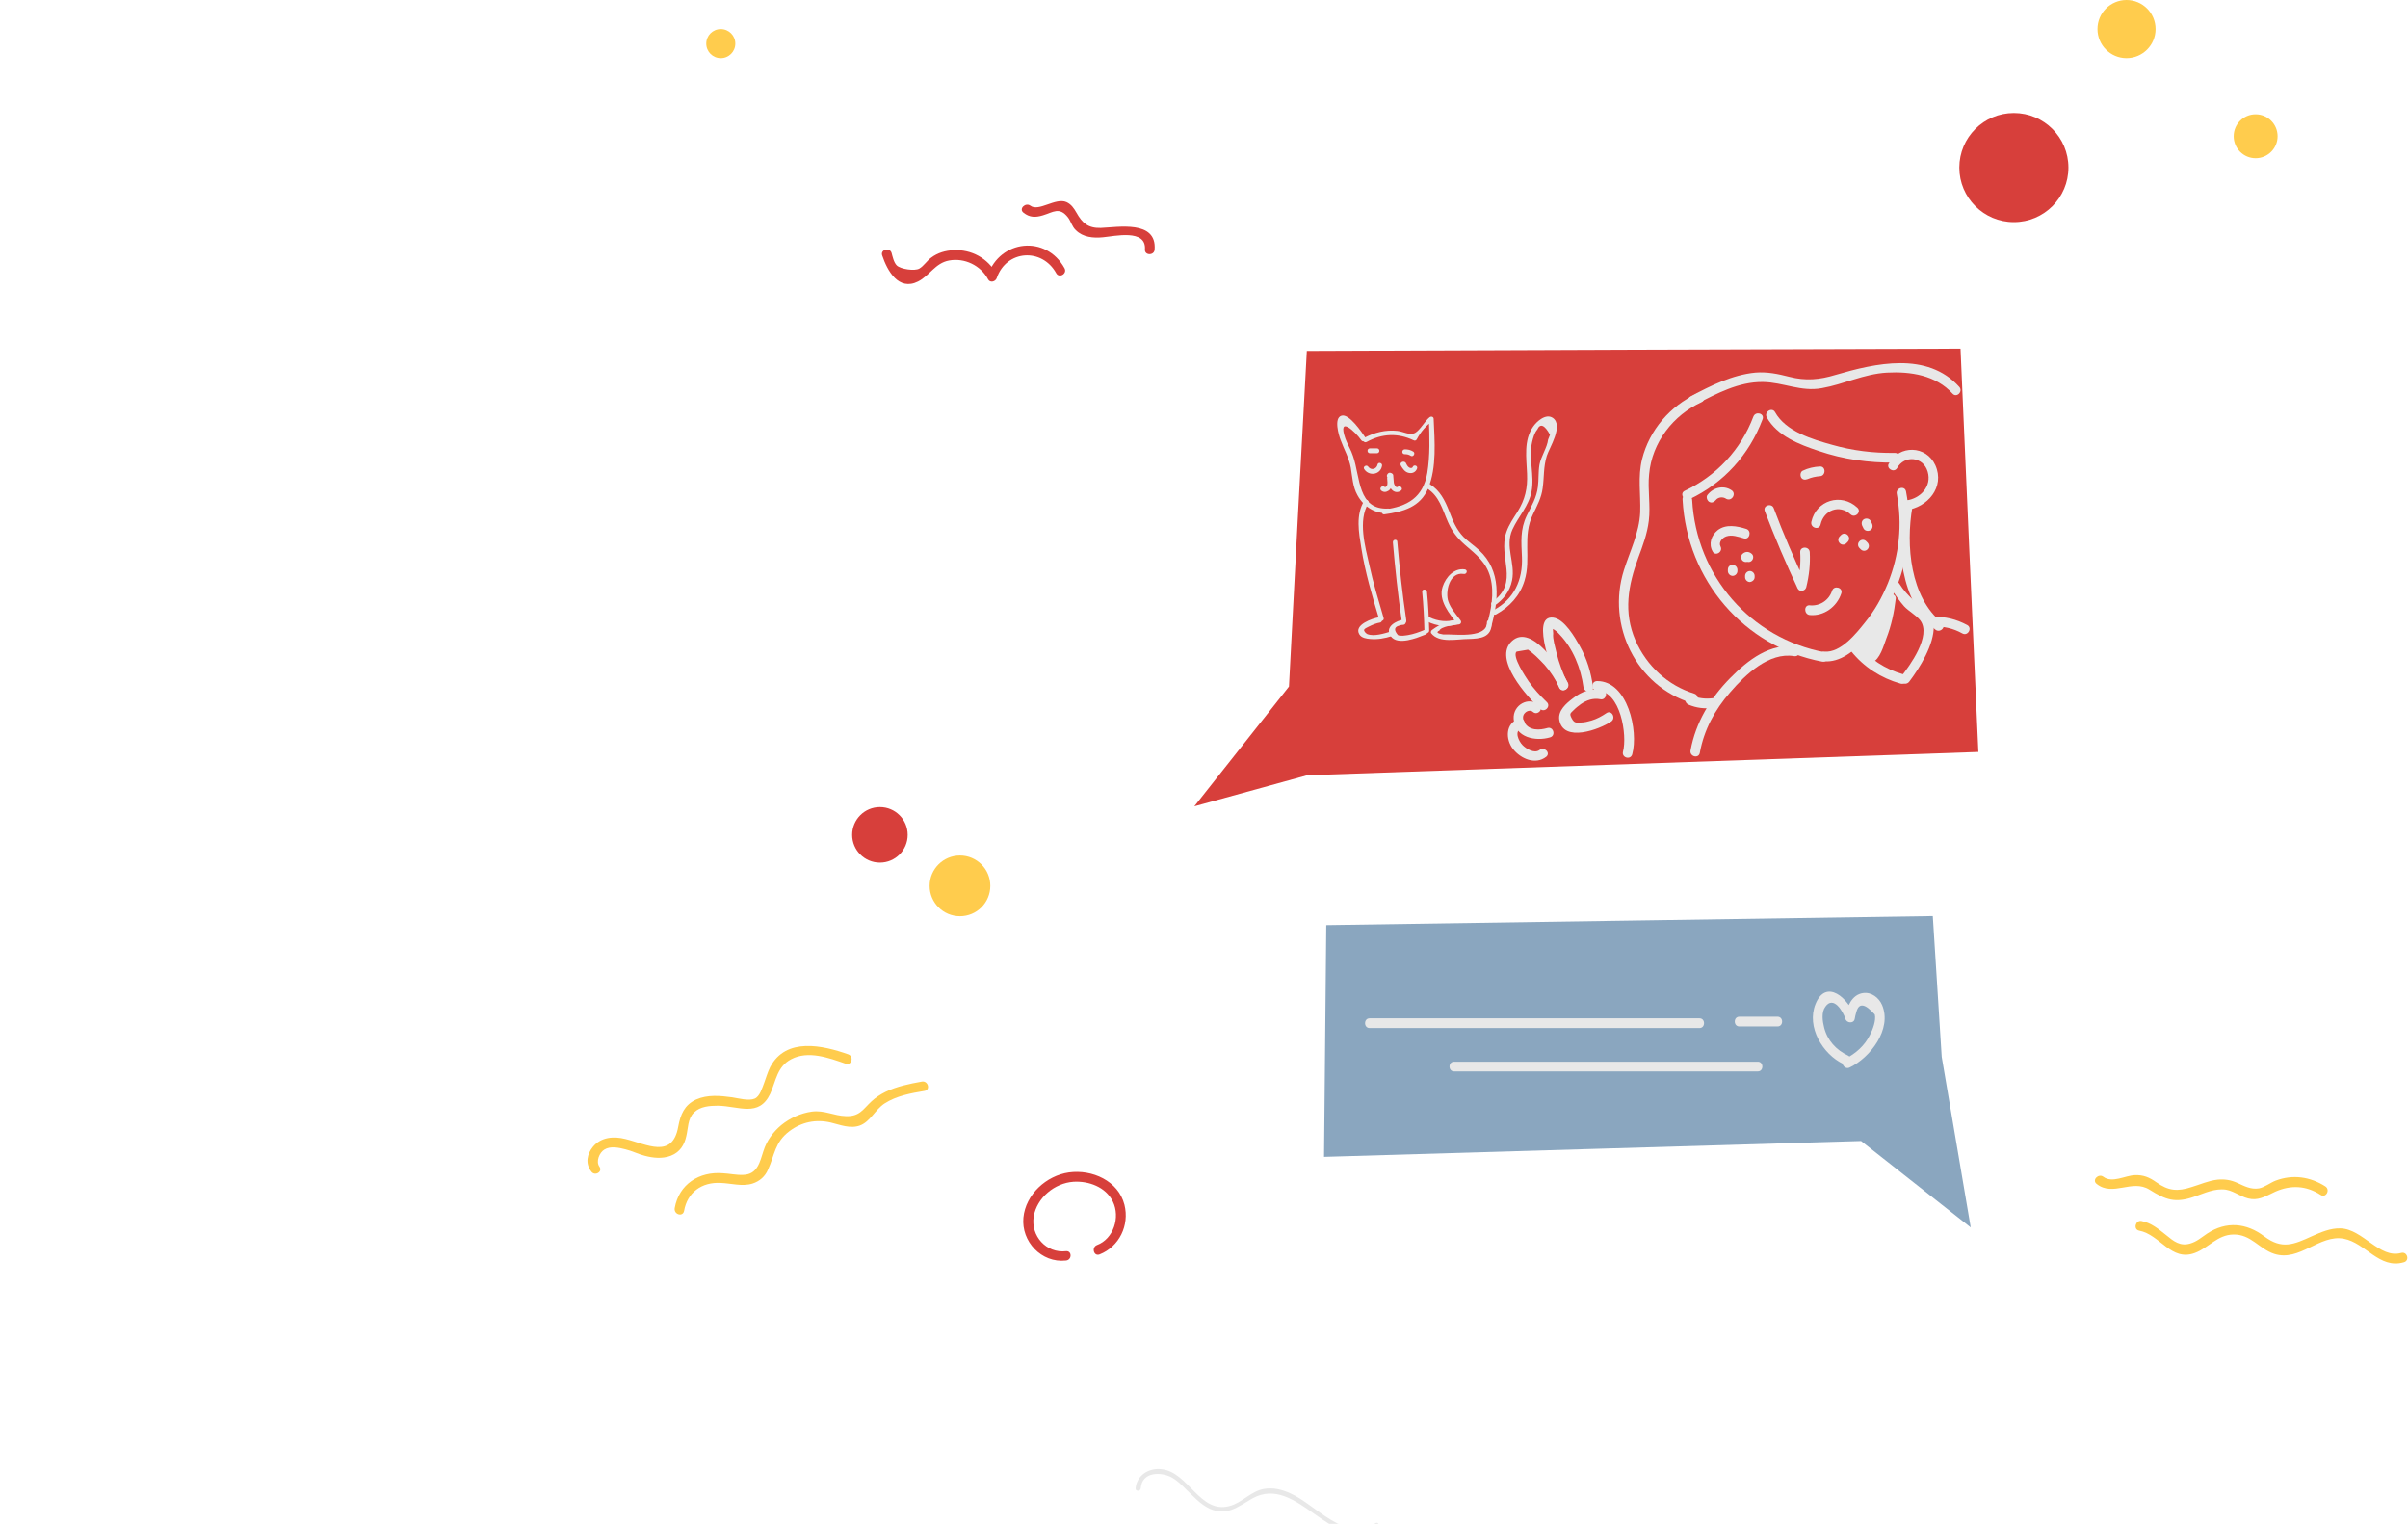 <svg width="746" height="472" viewBox="0 0 746 472" fill="none" xmlns="http://www.w3.org/2000/svg">
<path d="M623.9 68.8C633.234 68.8 640.8 61.234 640.8 51.9C640.8 42.566 633.234 35 623.9 35C614.566 35 607 42.566 607 51.9C607 61.234 614.566 68.8 623.9 68.8Z" fill="#D73F3B"/>
<path d="M272.6 267.2C277.35 267.2 281.2 263.35 281.2 258.6C281.2 253.85 277.35 250 272.6 250C267.85 250 264 253.85 264 258.6C264 263.35 267.85 267.2 272.6 267.2Z" fill="#D73F3B"/>
<path d="M297.4 283.8C302.592 283.8 306.8 279.591 306.8 274.4C306.8 269.209 302.592 265 297.4 265C292.209 265 288 269.209 288 274.4C288 279.591 292.209 283.8 297.4 283.8Z" fill="#FFCC4D"/>
<path d="M658.801 18C663.771 18 667.801 13.971 667.801 9C667.801 4.029 663.771 0 658.801 0C653.83 0 649.801 4.029 649.801 9C649.801 13.971 653.83 18 658.801 18Z" fill="#FFCC4D"/>
<path d="M698.8 49C702.556 49 705.6 45.956 705.6 42.2C705.6 38.445 702.556 35.4 698.8 35.4C695.045 35.4 692 38.445 692 42.2C692 45.956 695.045 49 698.8 49Z" fill="#FFCC4D"/>
<path d="M223.301 18C225.786 18 227.801 15.985 227.801 13.5C227.801 11.015 225.786 9 223.301 9C220.815 9 218.801 11.015 218.801 13.5C218.801 15.985 220.815 18 223.301 18Z" fill="#FFCC4D"/>
<path d="M185.718 361.401C184.518 359.801 185.718 357.001 187.218 356.101C189.118 354.901 191.718 355.501 193.718 356.001C195.818 356.501 197.718 357.501 199.718 358.001C202.318 358.701 205.218 359.001 207.818 358.001C210.618 356.901 212.018 354.701 212.618 351.901C213.218 349.501 213.018 346.501 215.018 344.601C216.918 342.701 219.918 342.501 222.418 342.501C228.818 342.601 235.118 346.201 238.618 338.801C240.418 334.801 240.718 330.401 245.118 328.101C250.418 325.301 256.818 327.701 262.018 329.501C263.818 330.101 264.618 327.301 262.818 326.601C254.918 323.801 243.518 321.201 238.618 330.501C237.818 332.101 237.318 333.901 236.718 335.501C236.118 337.001 235.418 339.601 233.818 340.301C232.018 341.101 228.718 340.201 226.818 339.901C223.118 339.401 219.218 339.001 215.618 340.601C212.018 342.301 210.818 345.201 210.118 349.001C208.318 359.101 200.318 354.401 193.718 352.801C190.118 351.901 186.218 352.201 183.718 355.201C181.818 357.501 181.318 360.401 183.118 362.801C184.218 364.501 186.818 363.001 185.718 361.401Z" fill="#FFCC4D"/>
<path d="M211.922 375.122C212.922 369.322 217.422 366.122 223.222 366.422C226.422 366.522 229.922 367.622 233.122 366.622C235.322 365.922 237.022 364.422 237.922 362.322C240.022 357.722 240.022 353.822 244.522 350.422C248.322 347.522 252.822 346.622 257.422 347.722C260.322 348.422 263.422 349.722 266.422 348.622C269.622 347.422 271.122 343.722 274.022 341.822C277.722 339.422 282.222 338.622 286.422 337.922C288.322 337.622 287.522 334.722 285.622 335.022C281.722 335.722 277.822 336.522 274.322 338.222C272.722 339.022 271.322 339.922 270.022 341.122C267.422 343.522 266.322 345.922 262.022 345.722C258.322 345.622 255.422 343.822 251.522 344.322C248.022 344.822 244.722 346.322 242.022 348.522C239.522 350.622 237.522 353.322 236.522 356.522C235.422 359.822 234.722 363.822 230.222 363.922C228.122 364.022 226.022 363.522 223.922 363.422C216.622 362.822 210.322 366.822 209.022 374.222C208.722 376.222 211.522 377.022 211.922 375.122Z" fill="#FFCC4D"/>
<path d="M662.698 381.2C669.198 382.4 672.598 390.9 679.998 388.1C684.298 386.5 686.898 382.5 691.898 382.4C697.398 382.3 699.898 386.9 704.598 388.4C712.398 390.9 718.598 382.3 726.098 383.7C732.898 385 737.098 393.2 744.698 391C746.598 390.5 745.798 387.6 743.898 388.1C737.198 390 731.998 380.7 725.098 380.5C721.998 380.4 718.998 381.7 716.298 382.9C710.598 385.5 706.998 387.1 701.498 383C695.998 378.8 689.698 378.2 683.798 382.1C681.998 383.3 680.598 384.6 678.498 385.2C675.398 386.1 673.398 384.5 671.098 382.6C668.698 380.7 666.498 378.8 663.398 378.2C661.598 377.9 660.798 380.8 662.698 381.2Z" fill="#FFCC4D"/>
<path d="M649.516 366.708C654.616 370.808 660.516 365.108 665.916 368.508C671.016 371.708 673.916 372.708 679.716 370.708C682.916 369.608 686.116 368.008 689.616 368.508C692.416 369.008 694.616 371.108 697.516 371.408C700.216 371.708 702.516 370.208 704.916 369.108C709.716 367.008 714.416 367.208 718.916 370.108C720.516 371.208 722.016 368.608 720.416 367.508C715.716 364.508 710.316 363.708 705.016 365.708C703.416 366.308 701.516 367.808 699.816 368.108C697.316 368.508 695.316 367.408 693.116 366.408C691.116 365.508 689.216 365.208 687.016 365.408C684.216 365.708 681.616 366.908 678.916 367.708C674.616 369.108 671.816 368.908 668.016 366.208C665.916 364.708 664.016 363.908 661.416 364.008C658.416 364.108 654.316 366.608 651.616 364.508C650.116 363.408 648.016 365.508 649.516 366.708Z" fill="#FFCC4D"/>
<path d="M353.401 461C353.801 455.7 359.901 455.9 363.101 457.7C364.701 458.6 366.001 459.9 367.301 461.2C369.601 463.4 371.801 465.9 374.701 467.3C380.101 469.7 383.401 466.8 387.901 464.2C402.101 456.2 412.601 482.2 426.901 473.1C427.701 472.6 427.001 471.3 426.101 471.8C416.601 477.9 407.701 466.1 399.801 462.6C397.201 461.4 394.401 460.7 391.601 461.2C387.501 461.9 384.801 465.5 380.901 466.5C371.701 469 368.201 456 359.901 455.1C355.901 454.6 352.101 457 351.801 461.1C351.801 462 353.301 462 353.401 461Z" fill="#E8E8E8"/>
<path d="M273.3 79.1C274.9 83.9 278.4 90.2 284.4 87.2C288 85.4 289.7 81.5 294 80.7C298.8 79.8 303.8 82.2 306.1 86.5C306.7 87.7 308.4 87.3 308.8 86.1C311.8 77.4 322.8 76.7 327.2 84.6C328.1 86.3 330.7 84.8 329.8 83.1C324.1 72.7 309.8 74.2 306 85.3C306.9 85.2 307.8 85.1 308.7 84.9C306.1 80 300.9 77.2 295.4 77.5C292.9 77.6 290.5 78.3 288.5 79.8C287.2 80.7 286.2 82.4 284.8 83.2C283.4 84 279 83.4 277.8 82.2C276.9 81.3 276.5 79.4 276.2 78.3C275.6 76.5 272.7 77.3 273.3 79.1Z" fill="#D73F3B"/>
<path d="M317.101 65.9C319.001 67.4 320.801 67.4 323.101 66.7C326.201 65.8 328.201 63.9 330.901 67.4C331.801 68.6 332.101 70.2 333.301 71.3C335.501 73.5 338.701 73.8 341.701 73.5C345.201 73.2 355.201 70.8 354.701 77.3C354.601 79.2 357.601 79.2 357.701 77.3C358.401 68.1 346.301 70.4 341.001 70.6C337.101 70.7 335.301 69.1 333.501 65.9C332.701 64.5 331.901 63.3 330.401 62.6C327.001 61.1 321.801 65.7 319.201 63.7C317.701 62.6 315.501 64.7 317.101 65.9Z" fill="#D73F3B"/>
<path d="M330.253 387.564C324.153 388.264 319.253 382.864 320.253 376.764C321.253 370.964 326.753 366.464 332.553 366.064C337.253 365.764 342.553 367.664 344.753 372.164C347.153 377.064 344.953 383.764 339.853 385.664C338.053 386.364 338.853 389.264 340.653 388.564C346.753 386.164 349.953 379.564 348.353 373.164C346.453 365.764 338.353 362.164 331.153 363.164C324.153 364.164 317.753 369.964 317.053 377.164C316.353 384.564 322.653 391.264 330.153 390.464C332.153 390.364 332.153 387.364 330.253 387.564Z" fill="#D73F3B"/>
<path d="M410.879 286.559C410.681 310.521 410.385 334.382 410.188 358.344C465.679 356.74 521.171 355.035 576.564 353.431C587.919 362.354 599.176 371.277 610.531 380.2C607.569 362.555 604.508 345.01 601.546 327.364C600.657 312.827 599.67 298.289 598.781 283.752C536.18 284.654 473.48 285.657 410.879 286.559Z" fill="#8AA6BF"/>
<path d="M404.855 108.702C402.979 143.391 401.103 177.98 399.326 212.669C389.551 225.001 379.775 237.433 370 249.765C381.651 246.556 393.303 243.348 404.954 240.14C474.269 237.734 543.585 235.328 612.9 232.921C611.024 191.314 609.148 149.607 607.371 108C539.734 108.201 472.295 108.401 404.855 108.702Z" fill="#D73F3B"/>
<path d="M521.267 154.821C522.65 179.785 540.324 200.338 564.515 204.95C566.391 205.251 567.181 202.444 565.305 202.043C542.398 197.732 525.513 178.482 524.229 154.821C524.032 152.816 521.07 152.816 521.267 154.821Z" fill="#E8E8E8"/>
<path d="M565.208 204.849C574.687 205.55 583.179 191.414 586.634 183.995C591.176 173.969 592.559 162.941 590.485 152.213C590.09 150.308 587.227 151.11 587.622 153.015C589.399 162.339 588.412 171.864 584.857 180.686C583.08 184.998 580.809 189.108 577.847 192.717C574.983 196.327 570.244 202.242 565.208 201.841C563.332 201.64 563.332 204.648 565.208 204.849Z" fill="#E8E8E8"/>
<path d="M573.502 201.741C577.452 206.654 582.784 210.063 588.807 211.767C590.683 212.269 591.473 209.361 589.597 208.86C583.969 207.256 579.229 204.148 575.576 199.636C574.391 198.132 572.317 200.338 573.502 201.741Z" fill="#E8E8E8"/>
<path d="M585.943 182.392C587.127 184.297 588.411 186.101 589.892 187.806C591.275 189.309 593.743 190.613 594.928 192.217C598.384 196.929 591.768 206.053 588.905 209.662C587.72 211.166 590.287 212.67 591.472 211.166C594.73 206.855 599.272 199.636 599.075 193.821C598.976 192.217 598.384 191.315 597.298 190.212C594.138 186.803 590.978 184.898 588.411 180.788C587.424 179.183 584.856 180.687 585.943 182.392Z" fill="#E8E8E8"/>
<path d="M584.068 185.399C583.575 190.212 582.39 194.824 580.316 199.235C580.02 199.937 579.329 200.839 579.131 201.541C578.638 203.346 579.921 200.438 580.218 200.037C581.402 197.932 582.39 195.726 583.377 193.621C582.489 193.22 581.6 192.819 580.711 192.418C579.823 195.325 578.341 197.531 575.972 199.536C576.762 200.137 577.552 200.739 578.341 201.34C580.415 197.831 582.39 194.322 584.463 190.713C585.451 189.009 582.982 187.705 581.896 189.209C579.724 192.217 577.552 195.225 575.379 198.132C574.392 199.536 576.564 201.24 577.749 199.937C580.119 197.13 581.896 194.122 583.081 190.713C583.772 188.908 580.909 188.106 580.218 189.911C579.131 192.919 577.65 195.425 575.577 197.831C576.367 198.433 577.157 199.035 577.947 199.636C580.119 196.628 582.291 193.621 584.463 190.713C583.575 190.212 582.785 189.711 581.896 189.209C579.823 192.718 577.848 196.227 575.774 199.837C574.886 201.441 576.86 202.644 578.144 201.641C580.909 199.436 582.686 196.628 583.673 193.22C584.167 191.615 581.699 190.513 581.007 192.016C579.921 194.122 578.835 196.328 577.848 198.433C577.255 199.636 576.268 201.14 576.465 202.544C576.564 204.248 578.243 205.752 580.02 205.15C582.39 204.348 583.575 199.937 584.365 197.831C585.944 193.821 586.833 189.61 587.327 185.299C587.228 183.495 584.266 183.495 584.068 185.399Z" fill="#E8E8E8"/>
<path d="M556.617 200.337C548.421 199.033 541.51 204.447 535.98 210.062C529.858 216.278 525.316 223.797 523.737 232.419C523.342 234.324 526.205 235.126 526.6 233.221C527.884 226.103 531.241 219.887 535.98 214.473C540.72 208.959 548.027 201.941 555.827 203.244C557.703 203.545 558.493 200.637 556.617 200.337Z" fill="#E8E8E8"/>
<path d="M546.744 158.328C549.805 166.449 553.261 174.47 556.914 182.29C557.506 183.493 559.284 183.092 559.58 181.889C560.468 178.28 560.863 174.771 560.666 171.061C560.567 169.156 557.605 169.156 557.704 171.061C557.901 174.47 557.605 177.779 556.716 181.087C557.605 180.987 558.494 180.887 559.382 180.686C555.828 173.066 552.471 165.347 549.508 157.426C548.916 155.722 546.052 156.524 546.744 158.328Z" fill="#E8E8E8"/>
<path d="M533.018 169.257C532.327 167.953 533.611 166.55 534.796 166.149C536.573 165.547 538.449 166.249 540.226 166.75C542.004 167.352 542.794 164.444 541.016 163.843C538.153 162.941 534.697 162.239 532.13 164.244C530.155 165.848 529.266 168.455 530.55 170.761C531.34 172.465 533.907 170.961 533.018 169.257Z" fill="#E8E8E8"/>
<path d="M564.026 162.441C565.013 158.03 569.851 156.125 573.307 159.333C574.69 160.636 576.862 158.531 575.381 157.228C570.444 152.616 562.643 154.922 561.162 161.639C560.767 163.544 563.631 164.346 564.026 162.441Z" fill="#E8E8E8"/>
<path d="M570.343 165.749C570.244 165.849 570.047 166.05 569.948 166.15C569.356 166.752 569.356 167.654 569.948 168.255C570.541 168.857 571.429 168.857 572.022 168.255C572.121 168.155 572.318 167.955 572.417 167.854C573.009 167.253 573.009 166.351 572.417 165.749C571.824 165.147 570.936 165.147 570.343 165.749Z" fill="#E8E8E8"/>
<path d="M576.959 162.941C577.058 163.241 577.255 163.442 577.354 163.743C577.749 164.445 578.736 164.645 579.428 164.244C580.119 163.843 580.316 162.941 579.921 162.139C579.823 161.838 579.625 161.637 579.526 161.337C579.131 160.635 578.144 160.434 577.453 160.835C576.762 161.236 576.564 162.139 576.959 162.941Z" fill="#E8E8E8"/>
<path d="M576.069 169.759C576.168 169.859 576.366 170.059 576.464 170.16C577.057 170.761 577.945 170.761 578.538 170.16C579.13 169.558 579.13 168.656 578.538 168.054C578.439 167.954 578.242 167.754 578.143 167.653C577.55 167.052 576.662 167.052 576.069 167.653C575.477 168.255 575.477 169.157 576.069 169.759Z" fill="#E8E8E8"/>
<path d="M535.293 176.477C535.293 176.577 535.293 176.777 535.293 176.878C535.293 177.68 535.984 178.381 536.774 178.381C537.564 178.381 538.255 177.68 538.255 176.878C538.255 176.777 538.255 176.577 538.255 176.477C538.255 175.674 537.564 174.973 536.774 174.973C535.885 174.973 535.293 175.574 535.293 176.477Z" fill="#E8E8E8"/>
<path d="M542.006 173.669C541.513 173.669 541.118 173.669 540.624 173.669C541.216 174.17 542.105 174.27 542.697 173.669C543.29 173.067 543.29 172.065 542.697 171.563C541.809 170.761 540.723 170.761 539.834 171.563C539.241 172.065 539.34 173.168 539.834 173.669C540.525 174.27 541.414 174.17 542.006 173.669Z" fill="#E8E8E8"/>
<path d="M543.587 178.783C543.587 178.683 543.587 178.482 543.587 178.382C543.587 177.58 542.896 176.878 542.106 176.878C541.316 176.878 540.625 177.58 540.625 178.382C540.625 178.482 540.625 178.683 540.625 178.783C540.625 179.585 541.316 180.287 542.106 180.287C542.896 180.186 543.587 179.585 543.587 178.783Z" fill="#E8E8E8"/>
<path d="M536.375 151.814C533.907 150.21 530.747 151.012 528.97 153.318C528.476 153.919 528.871 155.022 529.463 155.423C530.253 155.924 531.043 155.523 531.537 154.922C532.327 153.919 533.808 153.819 534.795 154.521C536.573 155.423 538.054 152.816 536.375 151.814Z" fill="#E8E8E8"/>
<path d="M559.977 148.404C561.162 147.902 562.445 147.602 563.828 147.501C565.704 147.401 565.704 144.393 563.828 144.494C561.952 144.594 560.174 144.995 558.496 145.797C557.805 146.098 557.607 147.201 558.002 147.902C558.397 148.604 559.187 148.704 559.977 148.404Z" fill="#E8E8E8"/>
<path d="M560.669 190.512C565.013 190.913 569.062 188.006 570.444 183.795C571.036 181.99 568.173 181.188 567.581 182.993C566.593 186.001 563.73 187.805 560.669 187.504C558.793 187.304 558.793 190.312 560.669 190.512Z" fill="#E8E8E8"/>
<path d="M598.782 194.121C602.04 193.921 605.101 194.622 607.965 196.227C609.643 197.129 611.125 194.522 609.446 193.62C606.089 191.815 602.534 190.913 598.782 191.113C596.906 191.214 596.906 194.221 598.782 194.121Z" fill="#E8E8E8"/>
<path d="M525.712 121.936C517.417 125.746 510.999 133.165 508.728 142.188C507.346 147.702 508.333 153.116 508.136 158.731C507.84 165.047 504.976 170.661 503.1 176.577C497.669 193.721 506.951 212.569 524.132 217.783C526.008 218.284 526.699 215.477 524.922 214.875C516.726 212.369 510.111 206.253 506.655 198.333C502.903 189.61 504.384 181.389 507.543 172.767C508.926 169.057 510.308 165.348 510.802 161.337C511.394 156.525 510.407 151.713 510.901 146.9C511.789 136.975 518.405 128.553 527.193 124.543C528.871 123.741 527.39 121.234 525.712 121.936Z" fill="#E8E8E8"/>
<path d="M523.443 154.619C534.008 149.606 541.907 140.884 546.054 129.855C546.746 128.051 543.882 127.249 543.191 129.053C539.34 139.28 531.737 147.401 521.962 152.012C520.185 152.814 521.764 155.421 523.443 154.619Z" fill="#E8E8E8"/>
<path d="M547.337 129.255C550.595 135.07 557.408 137.677 563.431 139.682C571.034 142.288 579.032 143.391 587.03 143.291C588.906 143.291 588.906 140.283 587.03 140.283C580.415 140.384 573.898 139.582 567.578 137.777C561.456 136.072 553.261 133.666 549.904 127.651C549.015 126.047 546.448 127.551 547.337 129.255Z" fill="#E8E8E8"/>
<path d="M587.718 144.995C589.989 140.884 595.815 141.385 597.197 146.097C598.579 150.709 594.827 154.519 590.483 155.02C588.607 155.221 588.607 158.229 590.483 158.028C597.098 157.226 602.628 150.91 599.567 144.092C596.703 137.876 588.409 137.776 585.151 143.591C584.262 145.095 586.73 146.599 587.718 144.995Z" fill="#E8E8E8"/>
<path d="M589.597 156.124C587.425 168.957 588.708 186.302 599.57 195.024C601.051 196.227 603.124 194.122 601.643 192.919C591.769 184.998 590.387 168.857 592.461 157.026C592.856 155.021 589.992 154.219 589.597 156.124Z" fill="#E8E8E8"/>
<path d="M525.219 125.343C531.736 121.935 538.648 118.225 546.152 118.325C552.57 118.426 557.902 121.433 564.419 120.23C571.232 119.027 577.453 115.819 584.562 115.418C591.869 115.017 599.768 116.22 604.902 121.935C606.186 123.338 608.259 121.233 606.976 119.829C597.003 108.801 581.007 112.51 568.665 116.12C563.728 117.624 559.383 118.025 554.347 116.721C550.793 115.819 547.534 115.117 543.782 115.418C536.673 116.12 530.057 119.428 523.837 122.737C522.059 123.639 523.541 126.246 525.219 125.343Z" fill="#E8E8E8"/>
<path d="M524.134 215.177C523.838 215.277 523.443 215.377 523.147 215.377C521.567 215.778 521.863 217.783 523.147 218.285C525.517 219.287 527.985 219.588 530.552 219.287C532.429 219.087 532.429 216.079 530.552 216.279C528.281 216.58 526.109 216.279 523.937 215.377C523.937 216.38 523.937 217.282 523.937 218.285C524.233 218.184 524.628 218.084 524.924 218.084C526.702 217.683 525.912 214.776 524.134 215.177Z" fill="#E8E8E8"/>
<path d="M422.627 145.296C424.108 147.602 427.662 147.101 428.156 144.293C428.354 143.391 426.971 142.99 426.774 143.892C426.477 145.296 424.799 145.797 423.91 144.594C423.417 143.792 422.133 144.494 422.627 145.296Z" fill="#E8E8E8"/>
<path d="M433.981 144.194C434.574 145.197 435.265 146.299 436.549 146.5C437.635 146.7 438.622 146.199 439.017 145.096C439.313 144.194 437.931 143.793 437.635 144.695C437.437 145.096 436.845 144.996 436.549 144.796C436.055 144.495 435.759 143.893 435.462 143.292C434.771 142.59 433.488 143.292 433.981 144.194Z" fill="#E8E8E8"/>
<path d="M430.824 146.901C430.923 147.101 431.022 147.302 431.12 147.502V147.402C431.022 147.603 431.022 147.803 430.923 147.903C430.923 147.903 430.923 147.803 431.022 147.803C430.824 147.903 430.627 147.903 430.528 148.004H430.627C430.429 147.903 430.232 147.803 430.034 147.603C429.837 147.302 429.738 147.903 429.738 148.104C429.738 148.505 429.837 149.006 429.837 149.407C429.837 149.808 429.837 150.209 429.639 150.51C429.541 150.711 429.146 151.011 428.948 150.811C428.257 150.209 427.171 151.212 427.862 151.914C428.553 152.515 429.343 152.515 430.133 152.014C430.923 151.513 431.219 150.61 431.219 149.608C431.219 148.906 431.12 148.405 431.318 147.803C431.417 147.402 431.417 147.101 431.219 146.801C430.627 145.999 429.738 146.6 429.639 147.402C429.639 147.603 429.837 147.903 430.034 148.004C430.034 148.004 430.034 148.004 430.133 148.004C430.923 148.706 431.713 147.402 430.824 146.901Z" fill="#E8E8E8"/>
<path d="M430.133 147.501C430.429 148.905 430.034 150.409 431.12 151.612C431.91 152.514 433.095 152.715 434.082 151.913C434.773 151.311 433.786 150.208 432.996 150.81C432.404 151.311 431.811 149.807 431.811 149.507C431.712 148.705 431.712 147.902 431.614 147.1C431.317 146.198 429.935 146.599 430.133 147.501Z" fill="#E8E8E8"/>
<path d="M424.409 140.384C425.1 140.384 425.89 140.384 426.581 140.384C427.568 140.384 427.568 138.88 426.581 138.88C425.89 138.88 425.1 138.88 424.409 138.88C423.421 138.88 423.421 140.384 424.409 140.384Z" fill="#E8E8E8"/>
<path d="M435.166 140.684C435.857 140.684 436.45 140.784 437.042 141.185C437.832 141.686 438.622 140.383 437.832 139.881C437.042 139.38 436.154 139.18 435.265 139.18C434.179 139.18 434.179 140.684 435.166 140.684Z" fill="#E8E8E8"/>
<path d="M430.233 157.527C420.556 158.128 421.445 147.702 419.174 141.285C418.581 139.38 417.495 137.776 416.804 135.871C414.237 128.452 419.865 133.665 421.741 136.372C422.333 137.175 423.617 136.372 423.025 135.57C421.938 133.966 417.989 128.051 415.619 128.753C413.151 129.455 414.73 134.768 415.323 136.272C416.409 139.28 417.89 141.686 418.483 144.894C418.976 147.802 419.075 150.81 420.556 153.416C422.531 157.026 426.086 159.231 430.134 158.93C431.121 159.031 431.121 157.527 430.233 157.527Z" fill="#E8E8E8"/>
<path d="M423.416 136.875C428.156 134.268 433.093 134.068 437.931 136.373C438.326 136.574 438.721 136.474 438.919 136.073C440.202 133.667 441.782 131.862 443.954 130.258C443.559 130.057 443.066 129.857 442.671 129.756C442.868 135.271 443.066 141.086 442.177 146.5C440.893 154.119 435.956 156.926 428.847 157.829C427.958 157.929 427.86 159.433 428.847 159.333C434.673 158.53 440.005 157.127 442.473 151.212C445.139 144.795 444.448 136.574 444.152 129.756C444.152 129.055 443.362 128.854 442.868 129.255C441.486 130.358 439.906 133.265 438.425 134.068C436.746 134.97 434.771 133.667 432.895 133.466C429.242 133.065 425.786 133.967 422.528 135.672C421.836 136.073 422.528 137.376 423.416 136.875Z" fill="#E8E8E8"/>
<path d="M422.627 155.122C419.961 159.534 420.949 164.847 421.739 169.76C422.923 177.279 425.096 184.598 427.268 191.817C427.564 192.719 428.947 192.318 428.65 191.416C427.071 186.002 425.392 180.488 424.207 174.973C422.923 169.259 420.652 161.238 423.911 155.924C424.405 155.122 423.121 154.32 422.627 155.122Z" fill="#E8E8E8"/>
<path d="M427.17 191.214C425.294 191.515 419.271 193.52 421.147 196.527C421.838 197.63 423.319 197.831 424.504 197.931C426.775 198.132 429.046 197.731 431.218 197.029C432.107 196.728 431.712 195.324 430.823 195.625C428.848 196.227 425.689 197.229 423.615 196.427C423.22 196.227 422.43 195.525 422.628 195.024C422.727 194.723 423.615 194.322 424.01 194.121C425.195 193.52 426.38 193.018 427.664 192.818C428.552 192.417 428.157 191.013 427.17 191.214Z" fill="#E8E8E8"/>
<path d="M431.516 167.954C432.207 176.175 433.095 184.296 434.28 192.517C434.379 193.52 435.86 193.019 435.663 192.116C434.478 184.096 433.589 176.075 432.898 167.954C432.997 166.952 431.516 166.952 431.516 167.954Z" fill="#E8E8E8"/>
<path d="M434.872 191.916C432.7 192.217 428.849 194.122 430.824 197.029C432.996 200.137 439.118 197.53 441.685 196.528C442.574 196.227 442.179 194.723 441.29 195.124C439.612 195.826 437.933 196.428 436.156 196.728C435.366 196.829 433.885 197.129 433.095 196.728C431.811 195.224 431.91 194.222 433.391 193.821C433.885 193.62 434.378 193.52 434.872 193.52C435.761 193.32 435.761 191.816 434.872 191.916Z" fill="#E8E8E8"/>
<path d="M441.98 151.211C445.929 153.617 446.818 157.728 448.595 161.738C449.879 164.646 451.459 166.651 453.829 168.756C457.284 171.764 460.444 174.07 461.728 178.882C463.011 183.895 461.925 189.109 460.543 193.921C460.247 194.823 461.728 195.224 461.925 194.322C464.295 186.001 465.184 176.877 458.272 170.461C456.692 168.957 454.816 167.754 453.335 166.25C451.163 163.944 450.076 161.337 448.99 158.43C447.608 154.921 446.127 151.913 442.868 149.908C441.881 149.406 441.19 150.71 441.98 151.211Z" fill="#E8E8E8"/>
<path d="M453.831 176.376C450.573 175.874 447.907 178.682 446.919 181.79C445.537 186 449.092 190.211 451.461 193.219C451.659 192.818 451.856 192.317 451.955 191.916C448.795 192.216 446.228 193.219 443.661 195.124C443.365 195.324 443.167 195.826 443.365 196.127C445.833 199.335 451.461 197.931 454.917 197.931C458.571 197.831 462.224 197.53 462.125 192.818C462.125 191.815 460.644 191.815 460.644 192.818C460.743 197.63 451.363 196.528 448.795 196.528C448.203 196.528 447.709 196.528 447.117 196.528C445.241 196.227 444.846 195.826 445.932 195.324C446.426 194.021 450.869 193.52 451.955 193.42C452.646 193.319 452.844 192.617 452.449 192.116C451.165 190.412 449.388 188.407 448.697 186.301C447.709 183.594 448.894 177.078 453.436 177.779C454.423 177.98 454.818 176.576 453.831 176.376Z" fill="#E8E8E8"/>
<path d="M440.598 183.293C440.993 187.303 441.191 191.314 441.29 195.324C441.29 196.326 442.771 196.326 442.771 195.324C442.672 191.314 442.475 187.303 442.08 183.293C441.981 182.391 440.5 182.391 440.598 183.293Z" fill="#E8E8E8"/>
<path d="M442.178 192.518C445.239 194.022 448.497 194.322 451.657 193.32C452.545 193.019 452.15 191.615 451.262 191.916C448.398 192.718 445.535 192.518 442.869 191.214C442.079 190.813 441.289 192.117 442.178 192.518Z" fill="#E8E8E8"/>
<path d="M463.013 187.605C465.777 185.701 467.752 183.194 468.443 179.785C469.53 174.371 466.172 169.358 468.542 164.045C470.418 159.934 473.578 156.826 474.467 152.315C475.454 147.202 473.479 141.988 474.664 136.875C474.96 135.672 475.355 134.068 476.244 133.065C477.133 131.06 478.515 131.561 480.193 134.669C479.996 135.171 479.798 135.672 479.601 136.173C479.305 138.68 477.429 141.286 476.935 143.893C476.54 146.199 476.738 148.505 476.441 150.811C476.046 154.119 474.467 156.726 472.985 159.734C470.912 164.045 471.307 167.855 471.504 172.567C471.801 179.685 469.036 185.6 462.716 189.009C461.828 189.51 462.618 190.814 463.506 190.312C467.653 188.006 470.912 184.497 472.294 179.886C474.467 172.868 471.504 166.15 474.96 159.232C476.244 156.525 477.527 154.22 477.922 151.212C478.416 147.703 478.12 144.695 479.206 141.186C479.996 138.68 484.439 131.862 481.082 129.456C478.91 127.952 476.046 130.559 474.96 132.163C471.998 136.374 472.887 141.788 473.084 146.7C473.282 151.212 472.492 154.721 470.122 158.531C468.838 160.536 467.456 162.541 466.666 164.847C464 172.667 470.912 180.387 462.321 186.402C461.532 186.904 462.223 188.207 463.013 187.605Z" fill="#E8E8E8"/>
<path d="M496.485 213.772C493.029 213.07 489.968 214.173 487.203 216.378C485.229 217.882 482.661 220.088 483.056 222.895C484.241 230.214 495.596 225.903 499.151 223.497C500.731 222.394 499.25 219.787 497.67 220.89C496.189 221.893 494.708 222.695 493.029 223.196C491.943 223.497 490.857 223.797 489.771 223.797C488.29 223.898 487.697 223.998 486.907 222.494C486.117 220.99 486.512 220.99 487.598 219.887C488.289 219.186 488.981 218.684 489.771 218.083C491.548 216.88 493.523 216.178 495.695 216.579C497.571 217.08 498.361 214.173 496.485 213.772Z" fill="#E8E8E8"/>
<path d="M493.523 212.87C492.93 208.359 491.647 204.048 489.376 200.037C487.895 197.431 484.636 191.716 481.18 191.315C473.676 190.413 481.773 210.364 483.056 213.071C483.945 214.775 486.413 213.271 485.624 211.567C484.142 208.459 482.958 205.351 482.168 202.042C481.773 200.338 480.983 197.832 481.18 196.227C481.18 195.726 481.081 195.325 481.081 194.824C481.871 195.225 482.563 195.826 483.155 196.528C487.302 200.839 489.771 206.955 490.561 212.87C490.857 214.675 493.819 214.775 493.523 212.87Z" fill="#E8E8E8"/>
<path d="M485.721 211.467C483.549 207.256 474.564 193.019 468.442 198.533C462.32 204.047 473.28 215.978 477.131 219.587C478.513 220.891 480.587 218.785 479.205 217.482C477.131 215.477 475.156 213.371 473.576 211.065C472.688 209.762 468.343 203.245 469.824 201.842C471.009 201.641 472.194 201.441 473.379 201.24C474.268 201.842 475.058 202.544 475.847 203.245C476.736 204.047 477.625 205.05 478.513 205.952C480.39 208.058 481.871 210.464 483.154 212.97C484.043 214.775 486.61 213.271 485.721 211.467Z" fill="#E8E8E8"/>
<path d="M476.936 218.384C473.579 215.576 468.642 218.384 468.939 222.695C469.333 228.51 475.752 229.713 480.195 228.409C482.071 227.908 481.281 225.001 479.405 225.502C477.035 226.204 473.777 226.404 472.296 223.798C471.703 222.795 471.605 221.592 472.493 220.79C473.086 220.188 474.172 219.888 474.863 220.489C476.245 221.792 478.319 219.687 476.936 218.384Z" fill="#E8E8E8"/>
<path d="M470.519 222.695C466.372 223.998 466.372 229.011 468.742 232.019C471.112 235.026 475.654 237.032 479.011 234.425C480.492 233.222 478.418 231.116 476.937 232.32C475.357 233.523 472.79 231.918 471.704 230.816C470.519 229.613 468.939 226.404 471.408 225.602C473.185 225.001 472.395 222.093 470.519 222.695Z" fill="#E8E8E8"/>
<path d="M494.809 213.974C502.017 213.974 504.19 227.709 502.807 232.822C502.313 234.727 505.177 235.529 505.671 233.624C507.645 226.406 504.288 210.966 494.809 210.966C492.834 210.966 492.834 213.974 494.809 213.974Z" fill="#E8E8E8"/>
<path d="M424.309 318.442C458.375 318.442 492.44 318.442 526.505 318.442C528.381 318.442 528.381 315.435 526.505 315.435C492.44 315.435 458.375 315.435 424.309 315.435C422.433 315.435 422.433 318.442 424.309 318.442Z" fill="#E8E8E8"/>
<path d="M450.473 331.875C481.873 331.875 513.272 331.875 544.573 331.875C546.449 331.875 546.449 328.867 544.573 328.867C513.173 328.867 481.774 328.867 450.473 328.867C448.597 328.867 448.597 331.875 450.473 331.875Z" fill="#E8E8E8"/>
<path d="M538.845 317.94C542.794 317.94 546.744 317.94 550.693 317.94C552.569 317.94 552.569 314.933 550.693 314.933C546.744 314.933 542.794 314.933 538.845 314.933C536.968 314.933 536.968 317.94 538.845 317.94Z" fill="#E8E8E8"/>
<path d="M572.514 326.962C568.86 325.258 566.096 322.25 565.108 318.24C564.614 316.335 564.219 313.528 565.503 311.824C567.972 308.314 570.934 313.127 571.724 315.633C572.119 316.937 574.291 317.137 574.587 315.633C574.686 314.932 574.883 314.23 575.081 313.528C575.871 310.52 577.747 310.821 580.808 314.23C581.302 316.034 580.117 319.042 579.327 320.546C577.648 323.955 574.883 326.361 571.526 328.065C569.848 328.867 571.329 331.474 573.007 330.672C579.327 327.664 586.239 318.842 583.079 311.322C582.091 309.016 579.722 307.212 577.154 307.613C573.699 308.114 572.217 311.824 571.625 314.831C572.612 314.831 573.501 314.831 574.488 314.831C572.81 309.317 565.701 302.901 562.442 311.021C559.579 318.14 564.713 326.561 571.033 329.569C572.711 330.371 574.192 327.765 572.514 326.962Z" fill="#E8E8E8"/>
</svg>
